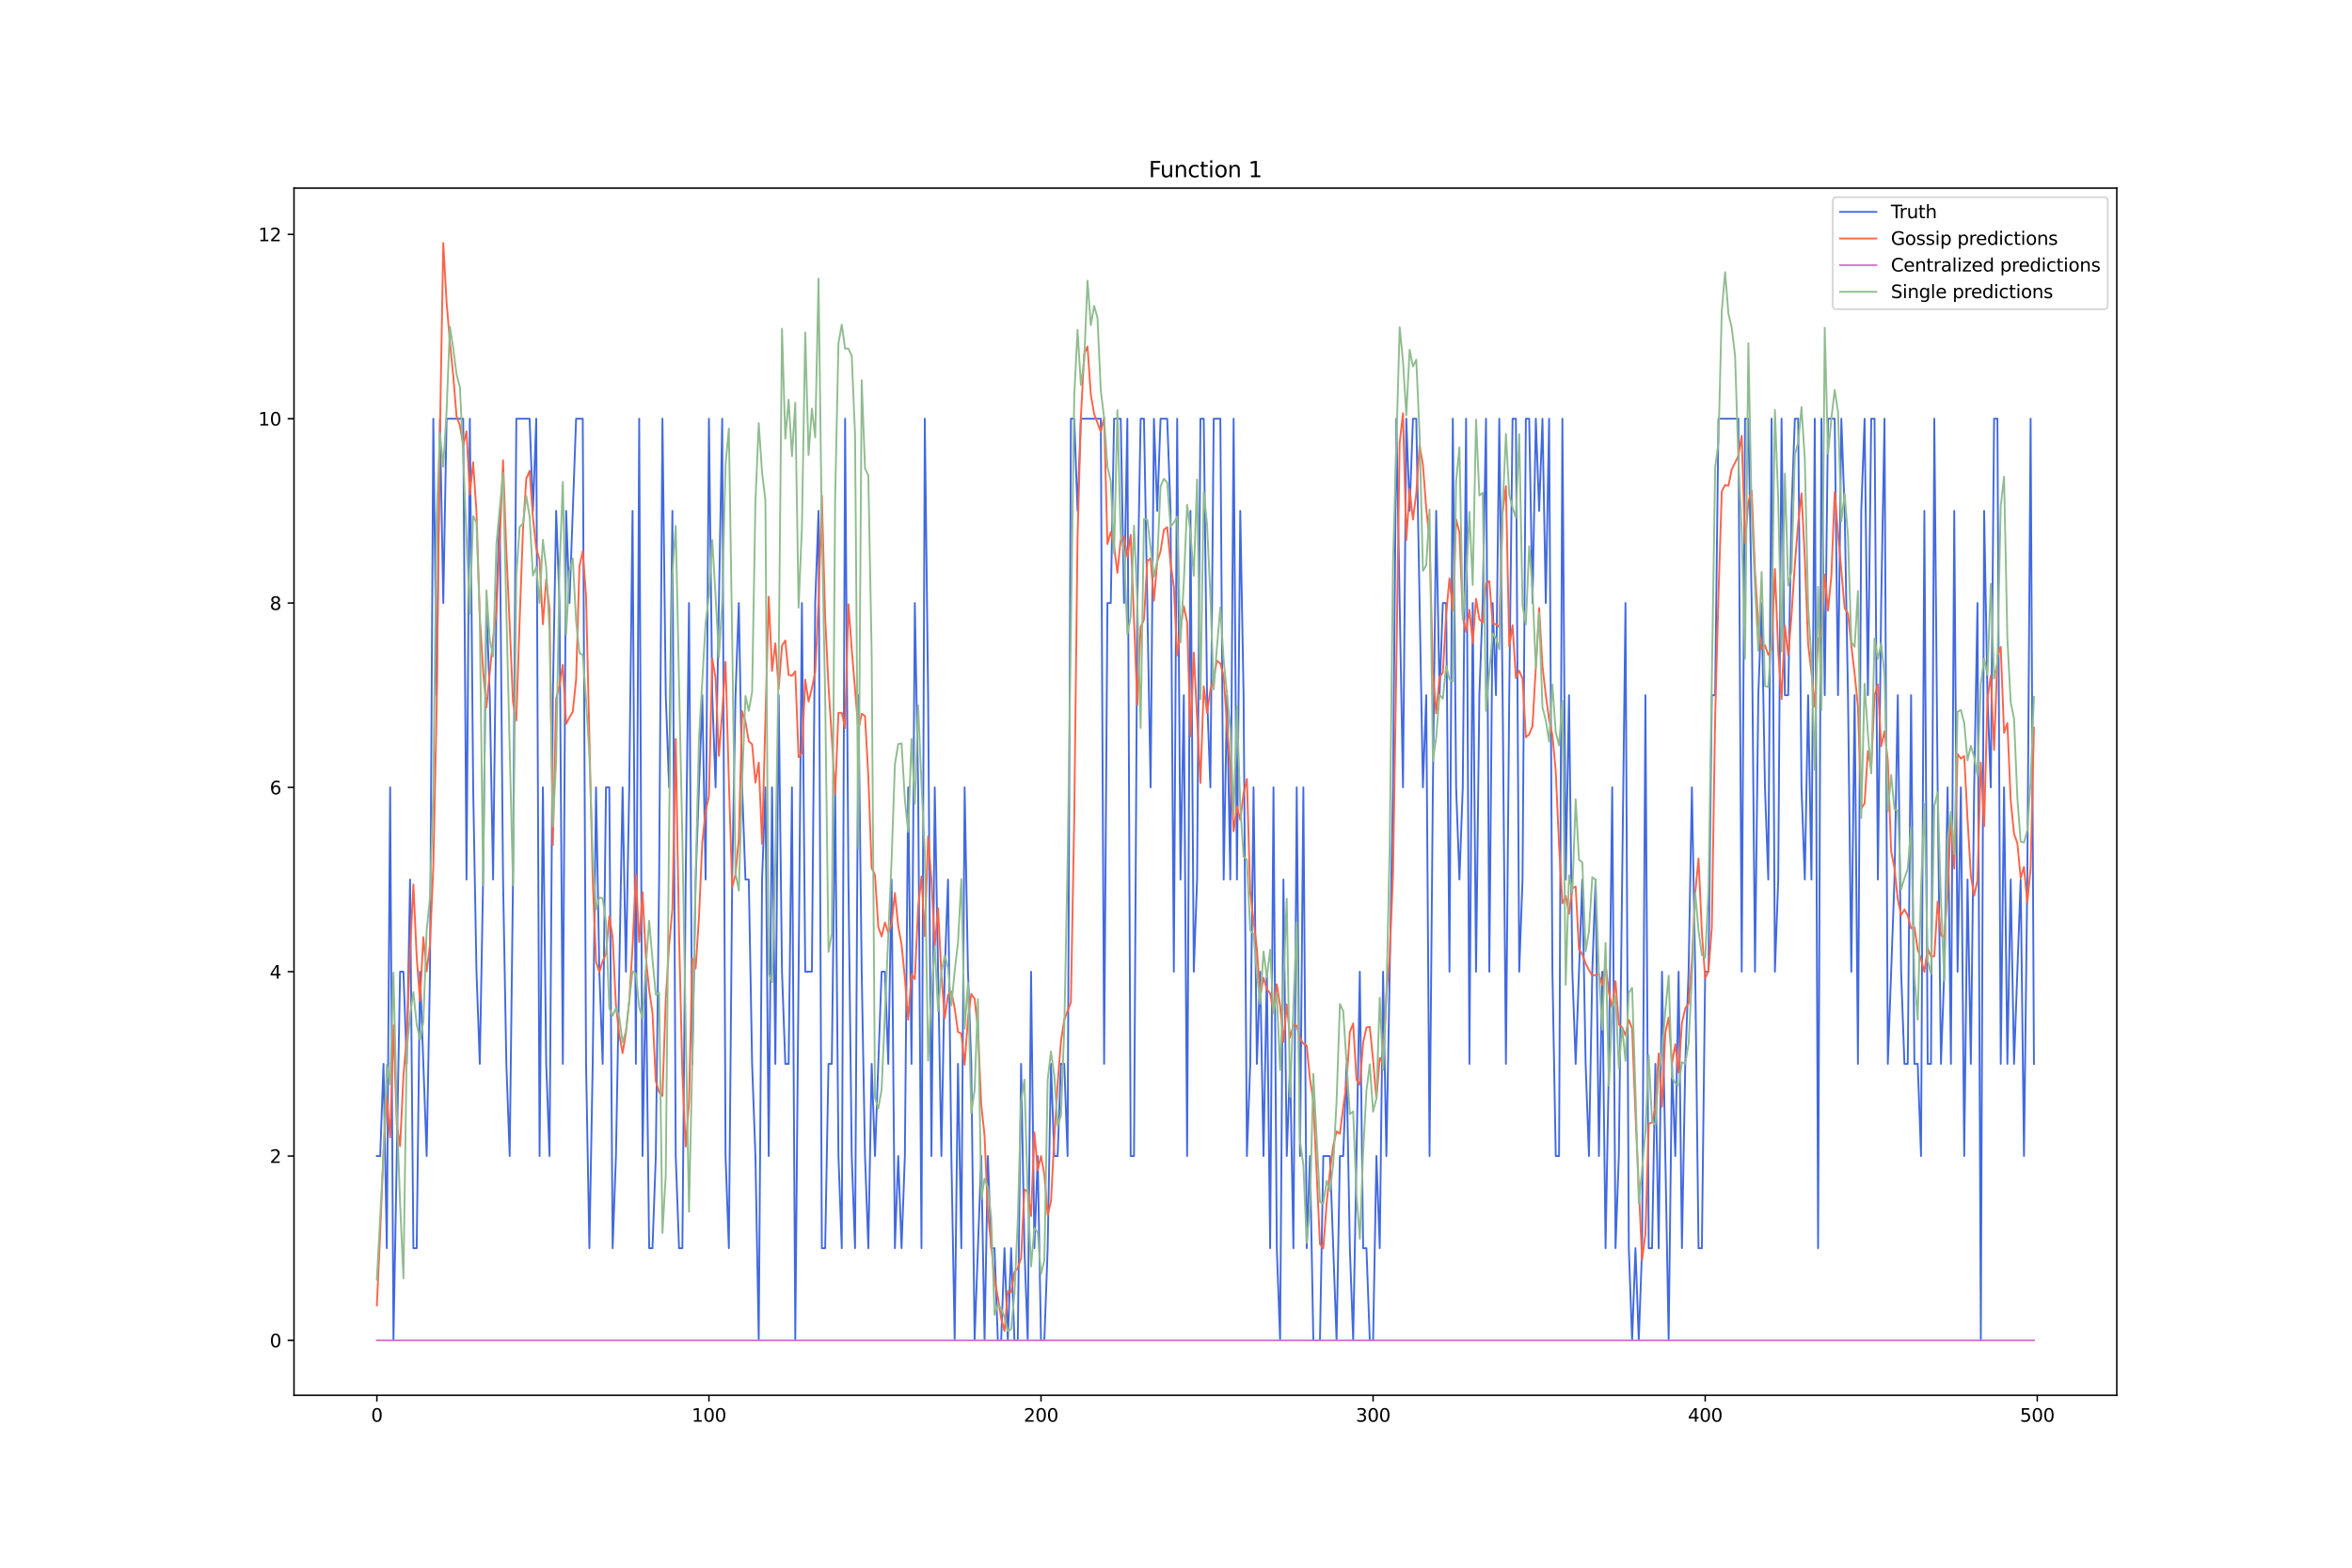 <?xml version="1.0" encoding="utf-8" standalone="no"?>
<!DOCTYPE svg PUBLIC "-//W3C//DTD SVG 1.1//EN"
  "http://www.w3.org/Graphics/SVG/1.1/DTD/svg11.dtd">
<svg xmlns:xlink="http://www.w3.org/1999/xlink" width="1296pt" height="864pt" viewBox="0 0 1296 864" xmlns="http://www.w3.org/2000/svg" version="1.1">
 <defs>
  <style type="text/css">*{stroke-linejoin: round; stroke-linecap: butt}</style>
 </defs>
 <g id="figure_1">
  <g id="patch_1">
   <path d="M 0 864 
L 1296 864 
L 1296 0 
L 0 0 
z
" style="fill: #ffffff"/>
  </g>
  <g id="axes_1">
   <g id="patch_2">
    <path d="M 162 768.96 
L 1166.4 768.96 
L 1166.4 103.68 
L 162 103.68 
z
" style="fill: #ffffff"/>
   </g>
   <g id="matplotlib.axis_1">
    <g id="xtick_1">
     <g id="line2d_1">
      <defs>
       <path id="m7ea0c32082" d="M 0 0 
L 0 3.5 
" style="stroke: #000000; stroke-width: 0.8"/>
      </defs>
      <g>
       <use xlink:href="#m7ea0c32082" x="207.655" y="768.96" style="stroke: #000000; stroke-width: 0.8"/>
      </g>
     </g>
     <g id="text_1">
      <!-- 0 -->
      <g transform="translate(204.473 783.558) scale(0.1 -0.1)">
       <defs>
        <path id="DejaVuSans-30" d="M 2034 4250 
Q 1547 4250 1301 3770 
Q 1056 3291 1056 2328 
Q 1056 1369 1301 889 
Q 1547 409 2034 409 
Q 2525 409 2770 889 
Q 3016 1369 3016 2328 
Q 3016 3291 2770 3770 
Q 2525 4250 2034 4250 
z
M 2034 4750 
Q 2819 4750 3233 4129 
Q 3647 3509 3647 2328 
Q 3647 1150 3233 529 
Q 2819 -91 2034 -91 
Q 1250 -91 836 529 
Q 422 1150 422 2328 
Q 422 3509 836 4129 
Q 1250 4750 2034 4750 
z
" transform="scale(0.016)"/>
       </defs>
       <use xlink:href="#DejaVuSans-30"/>
      </g>
     </g>
    </g>
    <g id="xtick_2">
     <g id="line2d_2">
      <g>
       <use xlink:href="#m7ea0c32082" x="390.639" y="768.96" style="stroke: #000000; stroke-width: 0.8"/>
      </g>
     </g>
     <g id="text_2">
      <!-- 100 -->
      <g transform="translate(381.095 783.558) scale(0.1 -0.1)">
       <defs>
        <path id="DejaVuSans-31" d="M 794 531 
L 1825 531 
L 1825 4091 
L 703 3866 
L 703 4441 
L 1819 4666 
L 2450 4666 
L 2450 531 
L 3481 531 
L 3481 0 
L 794 0 
L 794 531 
z
" transform="scale(0.016)"/>
       </defs>
       <use xlink:href="#DejaVuSans-31"/>
       <use xlink:href="#DejaVuSans-30" x="63.623"/>
       <use xlink:href="#DejaVuSans-30" x="127.246"/>
      </g>
     </g>
    </g>
    <g id="xtick_3">
     <g id="line2d_3">
      <g>
       <use xlink:href="#m7ea0c32082" x="573.623" y="768.96" style="stroke: #000000; stroke-width: 0.8"/>
      </g>
     </g>
     <g id="text_3">
      <!-- 200 -->
      <g transform="translate(564.079 783.558) scale(0.1 -0.1)">
       <defs>
        <path id="DejaVuSans-32" d="M 1228 531 
L 3431 531 
L 3431 0 
L 469 0 
L 469 531 
Q 828 903 1448 1529 
Q 2069 2156 2228 2338 
Q 2531 2678 2651 2914 
Q 2772 3150 2772 3378 
Q 2772 3750 2511 3984 
Q 2250 4219 1831 4219 
Q 1534 4219 1204 4116 
Q 875 4013 500 3803 
L 500 4441 
Q 881 4594 1212 4672 
Q 1544 4750 1819 4750 
Q 2544 4750 2975 4387 
Q 3406 4025 3406 3419 
Q 3406 3131 3298 2873 
Q 3191 2616 2906 2266 
Q 2828 2175 2409 1742 
Q 1991 1309 1228 531 
z
" transform="scale(0.016)"/>
       </defs>
       <use xlink:href="#DejaVuSans-32"/>
       <use xlink:href="#DejaVuSans-30" x="63.623"/>
       <use xlink:href="#DejaVuSans-30" x="127.246"/>
      </g>
     </g>
    </g>
    <g id="xtick_4">
     <g id="line2d_4">
      <g>
       <use xlink:href="#m7ea0c32082" x="756.607" y="768.96" style="stroke: #000000; stroke-width: 0.8"/>
      </g>
     </g>
     <g id="text_4">
      <!-- 300 -->
      <g transform="translate(747.063 783.558) scale(0.1 -0.1)">
       <defs>
        <path id="DejaVuSans-33" d="M 2597 2516 
Q 3050 2419 3304 2112 
Q 3559 1806 3559 1356 
Q 3559 666 3084 287 
Q 2609 -91 1734 -91 
Q 1441 -91 1130 -33 
Q 819 25 488 141 
L 488 750 
Q 750 597 1062 519 
Q 1375 441 1716 441 
Q 2309 441 2620 675 
Q 2931 909 2931 1356 
Q 2931 1769 2642 2001 
Q 2353 2234 1838 2234 
L 1294 2234 
L 1294 2753 
L 1863 2753 
Q 2328 2753 2575 2939 
Q 2822 3125 2822 3475 
Q 2822 3834 2567 4026 
Q 2313 4219 1838 4219 
Q 1578 4219 1281 4162 
Q 984 4106 628 3988 
L 628 4550 
Q 988 4650 1302 4700 
Q 1616 4750 1894 4750 
Q 2613 4750 3031 4423 
Q 3450 4097 3450 3541 
Q 3450 3153 3228 2886 
Q 3006 2619 2597 2516 
z
" transform="scale(0.016)"/>
       </defs>
       <use xlink:href="#DejaVuSans-33"/>
       <use xlink:href="#DejaVuSans-30" x="63.623"/>
       <use xlink:href="#DejaVuSans-30" x="127.246"/>
      </g>
     </g>
    </g>
    <g id="xtick_5">
     <g id="line2d_5">
      <g>
       <use xlink:href="#m7ea0c32082" x="939.591" y="768.96" style="stroke: #000000; stroke-width: 0.8"/>
      </g>
     </g>
     <g id="text_5">
      <!-- 400 -->
      <g transform="translate(930.047 783.558) scale(0.1 -0.1)">
       <defs>
        <path id="DejaVuSans-34" d="M 2419 4116 
L 825 1625 
L 2419 1625 
L 2419 4116 
z
M 2253 4666 
L 3047 4666 
L 3047 1625 
L 3713 1625 
L 3713 1100 
L 3047 1100 
L 3047 0 
L 2419 0 
L 2419 1100 
L 313 1100 
L 313 1709 
L 2253 4666 
z
" transform="scale(0.016)"/>
       </defs>
       <use xlink:href="#DejaVuSans-34"/>
       <use xlink:href="#DejaVuSans-30" x="63.623"/>
       <use xlink:href="#DejaVuSans-30" x="127.246"/>
      </g>
     </g>
    </g>
    <g id="xtick_6">
     <g id="line2d_6">
      <g>
       <use xlink:href="#m7ea0c32082" x="1122.575" y="768.96" style="stroke: #000000; stroke-width: 0.8"/>
      </g>
     </g>
     <g id="text_6">
      <!-- 500 -->
      <g transform="translate(1113.032 783.558) scale(0.1 -0.1)">
       <defs>
        <path id="DejaVuSans-35" d="M 691 4666 
L 3169 4666 
L 3169 4134 
L 1269 4134 
L 1269 2991 
Q 1406 3038 1543 3061 
Q 1681 3084 1819 3084 
Q 2600 3084 3056 2656 
Q 3513 2228 3513 1497 
Q 3513 744 3044 326 
Q 2575 -91 1722 -91 
Q 1428 -91 1123 -41 
Q 819 9 494 109 
L 494 744 
Q 775 591 1075 516 
Q 1375 441 1709 441 
Q 2250 441 2565 725 
Q 2881 1009 2881 1497 
Q 2881 1984 2565 2268 
Q 2250 2553 1709 2553 
Q 1456 2553 1204 2497 
Q 953 2441 691 2322 
L 691 4666 
z
" transform="scale(0.016)"/>
       </defs>
       <use xlink:href="#DejaVuSans-35"/>
       <use xlink:href="#DejaVuSans-30" x="63.623"/>
       <use xlink:href="#DejaVuSans-30" x="127.246"/>
      </g>
     </g>
    </g>
   </g>
   <g id="matplotlib.axis_2">
    <g id="ytick_1">
     <g id="line2d_7">
      <defs>
       <path id="m717209bb30" d="M 0 0 
L -3.5 0 
" style="stroke: #000000; stroke-width: 0.8"/>
      </defs>
      <g>
       <use xlink:href="#m717209bb30" x="162" y="738.72" style="stroke: #000000; stroke-width: 0.8"/>
      </g>
     </g>
     <g id="text_7">
      <!-- 0 -->
      <g transform="translate(148.637 742.519) scale(0.1 -0.1)">
       <use xlink:href="#DejaVuSans-30"/>
      </g>
     </g>
    </g>
    <g id="ytick_2">
     <g id="line2d_8">
      <g>
       <use xlink:href="#m717209bb30" x="162" y="637.128" style="stroke: #000000; stroke-width: 0.8"/>
      </g>
     </g>
     <g id="text_8">
      <!-- 2 -->
      <g transform="translate(148.637 640.927) scale(0.1 -0.1)">
       <use xlink:href="#DejaVuSans-32"/>
      </g>
     </g>
    </g>
    <g id="ytick_3">
     <g id="line2d_9">
      <g>
       <use xlink:href="#m717209bb30" x="162" y="535.536" style="stroke: #000000; stroke-width: 0.8"/>
      </g>
     </g>
     <g id="text_9">
      <!-- 4 -->
      <g transform="translate(148.637 539.335) scale(0.1 -0.1)">
       <use xlink:href="#DejaVuSans-34"/>
      </g>
     </g>
    </g>
    <g id="ytick_4">
     <g id="line2d_10">
      <g>
       <use xlink:href="#m717209bb30" x="162" y="433.943" style="stroke: #000000; stroke-width: 0.8"/>
      </g>
     </g>
     <g id="text_10">
      <!-- 6 -->
      <g transform="translate(148.637 437.743) scale(0.1 -0.1)">
       <defs>
        <path id="DejaVuSans-36" d="M 2113 2584 
Q 1688 2584 1439 2293 
Q 1191 2003 1191 1497 
Q 1191 994 1439 701 
Q 1688 409 2113 409 
Q 2538 409 2786 701 
Q 3034 994 3034 1497 
Q 3034 2003 2786 2293 
Q 2538 2584 2113 2584 
z
M 3366 4563 
L 3366 3988 
Q 3128 4100 2886 4159 
Q 2644 4219 2406 4219 
Q 1781 4219 1451 3797 
Q 1122 3375 1075 2522 
Q 1259 2794 1537 2939 
Q 1816 3084 2150 3084 
Q 2853 3084 3261 2657 
Q 3669 2231 3669 1497 
Q 3669 778 3244 343 
Q 2819 -91 2113 -91 
Q 1303 -91 875 529 
Q 447 1150 447 2328 
Q 447 3434 972 4092 
Q 1497 4750 2381 4750 
Q 2619 4750 2861 4703 
Q 3103 4656 3366 4563 
z
" transform="scale(0.016)"/>
       </defs>
       <use xlink:href="#DejaVuSans-36"/>
      </g>
     </g>
    </g>
    <g id="ytick_5">
     <g id="line2d_11">
      <g>
       <use xlink:href="#m717209bb30" x="162" y="332.351" style="stroke: #000000; stroke-width: 0.8"/>
      </g>
     </g>
     <g id="text_11">
      <!-- 8 -->
      <g transform="translate(148.637 336.15) scale(0.1 -0.1)">
       <defs>
        <path id="DejaVuSans-38" d="M 2034 2216 
Q 1584 2216 1326 1975 
Q 1069 1734 1069 1313 
Q 1069 891 1326 650 
Q 1584 409 2034 409 
Q 2484 409 2743 651 
Q 3003 894 3003 1313 
Q 3003 1734 2745 1975 
Q 2488 2216 2034 2216 
z
M 1403 2484 
Q 997 2584 770 2862 
Q 544 3141 544 3541 
Q 544 4100 942 4425 
Q 1341 4750 2034 4750 
Q 2731 4750 3128 4425 
Q 3525 4100 3525 3541 
Q 3525 3141 3298 2862 
Q 3072 2584 2669 2484 
Q 3125 2378 3379 2068 
Q 3634 1759 3634 1313 
Q 3634 634 3220 271 
Q 2806 -91 2034 -91 
Q 1263 -91 848 271 
Q 434 634 434 1313 
Q 434 1759 690 2068 
Q 947 2378 1403 2484 
z
M 1172 3481 
Q 1172 3119 1398 2916 
Q 1625 2713 2034 2713 
Q 2441 2713 2670 2916 
Q 2900 3119 2900 3481 
Q 2900 3844 2670 4047 
Q 2441 4250 2034 4250 
Q 1625 4250 1398 4047 
Q 1172 3844 1172 3481 
z
" transform="scale(0.016)"/>
       </defs>
       <use xlink:href="#DejaVuSans-38"/>
      </g>
     </g>
    </g>
    <g id="ytick_6">
     <g id="line2d_12">
      <g>
       <use xlink:href="#m717209bb30" x="162" y="230.759" style="stroke: #000000; stroke-width: 0.8"/>
      </g>
     </g>
     <g id="text_12">
      <!-- 10 -->
      <g transform="translate(142.275 234.558) scale(0.1 -0.1)">
       <use xlink:href="#DejaVuSans-31"/>
       <use xlink:href="#DejaVuSans-30" x="63.623"/>
      </g>
     </g>
    </g>
    <g id="ytick_7">
     <g id="line2d_13">
      <g>
       <use xlink:href="#m717209bb30" x="162" y="129.167" style="stroke: #000000; stroke-width: 0.8"/>
      </g>
     </g>
     <g id="text_13">
      <!-- 12 -->
      <g transform="translate(142.275 132.966) scale(0.1 -0.1)">
       <use xlink:href="#DejaVuSans-31"/>
       <use xlink:href="#DejaVuSans-32" x="63.623"/>
      </g>
     </g>
    </g>
   </g>
   <g id="line2d_14">
    <path d="M 207.655 637.128 
L 209.484 637.128 
L 211.314 586.332 
L 213.144 687.924 
L 214.974 433.943 
L 216.804 738.72 
L 220.463 535.536 
L 222.293 535.536 
L 224.123 586.332 
L 225.953 484.739 
L 227.783 687.924 
L 229.613 687.924 
L 231.442 535.536 
L 235.102 637.128 
L 236.932 535.536 
L 238.762 230.759 
L 240.592 383.147 
L 242.422 230.759 
L 244.251 332.351 
L 246.081 230.759 
L 255.23 230.759 
L 257.06 484.739 
L 258.89 230.759 
L 260.72 433.943 
L 262.55 535.536 
L 264.38 586.332 
L 266.209 484.739 
L 268.039 332.351 
L 269.869 383.147 
L 271.699 484.739 
L 273.529 332.351 
L 275.359 281.555 
L 277.189 484.739 
L 279.018 586.332 
L 280.848 637.128 
L 282.678 484.739 
L 284.508 230.759 
L 291.827 230.759 
L 293.657 281.555 
L 295.487 230.759 
L 297.317 637.128 
L 299.147 433.943 
L 300.976 586.332 
L 302.806 637.128 
L 304.636 383.147 
L 306.466 281.555 
L 308.296 332.351 
L 310.126 586.332 
L 311.956 281.555 
L 313.785 332.351 
L 317.445 230.759 
L 321.105 230.759 
L 322.935 586.332 
L 324.764 687.924 
L 326.594 586.332 
L 328.424 433.943 
L 330.254 535.536 
L 332.084 586.332 
L 333.914 433.943 
L 335.743 433.943 
L 337.573 687.924 
L 339.403 637.128 
L 343.063 433.943 
L 344.893 535.536 
L 346.723 433.943 
L 348.552 281.555 
L 350.382 586.332 
L 352.212 230.759 
L 354.042 637.128 
L 355.872 535.536 
L 357.702 687.924 
L 359.531 687.924 
L 361.361 637.128 
L 363.191 484.739 
L 365.021 230.759 
L 366.851 383.147 
L 368.681 433.943 
L 370.51 281.555 
L 372.34 637.128 
L 374.17 687.924 
L 376 687.924 
L 377.83 484.739 
L 379.66 332.351 
L 381.489 586.332 
L 383.319 484.739 
L 386.979 383.147 
L 388.809 484.739 
L 390.639 230.759 
L 392.469 383.147 
L 394.298 433.943 
L 397.958 230.759 
L 399.788 637.128 
L 401.618 687.924 
L 403.448 484.739 
L 405.277 383.147 
L 407.107 332.351 
L 408.937 433.943 
L 410.767 484.739 
L 412.597 484.739 
L 414.427 586.332 
L 416.256 637.128 
L 418.086 738.72 
L 419.916 484.739 
L 421.746 433.943 
L 423.576 637.128 
L 425.406 433.943 
L 427.236 586.332 
L 429.065 383.147 
L 430.895 535.536 
L 432.725 586.332 
L 434.555 586.332 
L 436.385 433.943 
L 438.215 738.72 
L 441.874 332.351 
L 443.704 535.536 
L 447.364 535.536 
L 449.194 332.351 
L 451.023 281.555 
L 452.853 687.924 
L 454.683 687.924 
L 456.513 586.332 
L 458.343 586.332 
L 460.173 433.943 
L 462.003 637.128 
L 463.832 687.924 
L 465.662 230.759 
L 467.492 484.739 
L 469.322 637.128 
L 471.152 687.924 
L 472.982 383.147 
L 474.811 535.536 
L 476.641 637.128 
L 478.471 687.924 
L 480.301 586.332 
L 482.131 637.128 
L 485.79 535.536 
L 487.62 535.536 
L 489.45 586.332 
L 491.28 484.739 
L 493.11 687.924 
L 494.94 637.128 
L 496.77 687.924 
L 498.599 637.128 
L 500.429 433.943 
L 502.259 586.332 
L 504.089 332.351 
L 505.919 433.943 
L 507.749 687.924 
L 509.578 230.759 
L 511.408 383.147 
L 513.238 637.128 
L 515.068 433.943 
L 518.728 637.128 
L 520.557 535.536 
L 522.387 484.739 
L 524.217 637.128 
L 526.047 738.72 
L 527.877 586.332 
L 529.707 687.924 
L 531.536 433.943 
L 533.366 535.536 
L 535.196 586.332 
L 537.026 738.72 
L 540.686 637.128 
L 542.516 738.72 
L 544.345 637.128 
L 546.175 687.924 
L 548.005 687.924 
L 549.835 738.72 
L 551.665 738.72 
L 553.495 687.924 
L 555.324 738.72 
L 557.154 687.924 
L 558.984 738.72 
L 560.814 738.72 
L 562.644 586.332 
L 564.474 687.924 
L 566.303 738.72 
L 568.133 535.536 
L 569.963 687.924 
L 571.793 637.128 
L 573.623 738.72 
L 575.453 738.72 
L 577.283 687.924 
L 579.112 586.332 
L 580.942 637.128 
L 582.772 637.128 
L 584.602 586.332 
L 586.432 586.332 
L 588.262 637.128 
L 590.091 230.759 
L 591.921 230.759 
L 593.751 281.555 
L 595.581 230.759 
L 606.56 230.759 
L 608.39 586.332 
L 610.22 332.351 
L 612.05 332.351 
L 613.879 230.759 
L 617.539 230.759 
L 619.369 332.351 
L 621.199 230.759 
L 623.029 637.128 
L 624.858 637.128 
L 626.688 332.351 
L 628.518 230.759 
L 630.348 230.759 
L 634.008 433.943 
L 635.837 230.759 
L 637.667 281.555 
L 639.497 230.759 
L 643.157 230.759 
L 644.987 281.555 
L 646.817 535.536 
L 648.646 230.759 
L 650.476 484.739 
L 652.306 383.147 
L 654.136 637.128 
L 655.966 281.555 
L 657.796 535.536 
L 659.625 484.739 
L 661.455 230.759 
L 663.285 230.759 
L 665.115 383.147 
L 666.945 433.943 
L 668.775 230.759 
L 672.434 230.759 
L 674.264 484.739 
L 676.094 383.147 
L 677.924 484.739 
L 679.754 230.759 
L 681.583 484.739 
L 683.413 281.555 
L 685.243 383.147 
L 687.073 637.128 
L 688.903 586.332 
L 690.733 433.943 
L 692.563 586.332 
L 694.392 535.536 
L 696.222 637.128 
L 698.052 535.536 
L 699.882 687.924 
L 701.712 433.943 
L 703.542 687.924 
L 705.371 738.72 
L 707.201 484.739 
L 709.031 637.128 
L 710.861 586.332 
L 712.691 687.924 
L 714.521 433.943 
L 716.35 637.128 
L 718.18 433.943 
L 720.01 687.924 
L 721.84 637.128 
L 723.67 738.72 
L 727.33 738.72 
L 729.159 637.128 
L 732.819 637.128 
L 736.479 738.72 
L 738.309 637.128 
L 740.138 637.128 
L 741.968 586.332 
L 743.798 687.924 
L 745.628 738.72 
L 749.288 535.536 
L 751.117 687.924 
L 752.947 687.924 
L 754.777 738.72 
L 756.607 738.72 
L 758.437 637.128 
L 760.267 687.924 
L 762.097 535.536 
L 763.926 637.128 
L 767.586 433.943 
L 769.416 230.759 
L 773.076 433.943 
L 774.905 230.759 
L 776.735 281.555 
L 778.565 230.759 
L 780.395 230.759 
L 784.055 433.943 
L 785.884 383.147 
L 787.714 637.128 
L 789.544 433.943 
L 791.374 281.555 
L 793.204 383.147 
L 795.034 332.351 
L 796.864 332.351 
L 798.693 535.536 
L 800.523 230.759 
L 802.353 433.943 
L 804.183 484.739 
L 806.013 433.943 
L 807.843 230.759 
L 809.672 586.332 
L 811.502 332.351 
L 813.332 535.536 
L 815.162 383.147 
L 816.992 332.351 
L 818.822 230.759 
L 820.651 535.536 
L 822.481 332.351 
L 824.311 383.147 
L 826.141 230.759 
L 827.971 383.147 
L 829.801 586.332 
L 831.63 383.147 
L 833.46 230.759 
L 835.29 230.759 
L 837.12 535.536 
L 838.95 484.739 
L 840.78 230.759 
L 842.61 230.759 
L 844.439 332.351 
L 846.269 230.759 
L 848.099 281.555 
L 849.929 230.759 
L 851.759 332.351 
L 853.589 230.759 
L 855.418 535.536 
L 857.248 637.128 
L 859.078 637.128 
L 860.908 230.759 
L 862.738 484.739 
L 864.568 383.147 
L 866.397 535.536 
L 868.227 586.332 
L 871.887 484.739 
L 873.717 586.332 
L 875.547 637.128 
L 877.377 535.536 
L 879.206 484.739 
L 881.036 637.128 
L 882.866 535.536 
L 884.696 687.924 
L 886.526 586.332 
L 888.356 433.943 
L 890.185 687.924 
L 892.015 637.128 
L 895.675 332.351 
L 897.505 687.924 
L 899.335 738.72 
L 901.164 687.924 
L 902.994 738.72 
L 904.824 687.924 
L 906.654 383.147 
L 908.484 687.924 
L 910.314 687.924 
L 912.144 586.332 
L 913.973 687.924 
L 915.803 535.536 
L 919.463 738.72 
L 921.293 586.332 
L 923.123 637.128 
L 924.952 535.536 
L 926.782 687.924 
L 928.612 586.332 
L 930.442 535.536 
L 932.272 433.943 
L 934.102 535.536 
L 935.931 687.924 
L 937.761 687.924 
L 939.591 535.536 
L 941.421 535.536 
L 943.251 383.147 
L 945.081 383.147 
L 946.911 230.759 
L 957.89 230.759 
L 959.719 535.536 
L 961.549 230.759 
L 963.379 230.759 
L 965.209 332.351 
L 967.039 535.536 
L 968.869 383.147 
L 970.698 332.351 
L 972.528 433.943 
L 974.358 484.739 
L 976.188 230.759 
L 978.018 535.536 
L 979.848 484.739 
L 981.678 230.759 
L 983.507 383.147 
L 985.337 383.147 
L 987.167 281.555 
L 988.997 230.759 
L 990.827 230.759 
L 992.657 433.943 
L 994.486 484.739 
L 996.316 383.147 
L 998.146 484.739 
L 999.976 230.759 
L 1001.806 687.924 
L 1003.636 230.759 
L 1005.465 383.147 
L 1007.295 230.759 
L 1010.955 230.759 
L 1012.785 383.147 
L 1014.615 230.759 
L 1016.444 281.555 
L 1018.274 383.147 
L 1020.104 535.536 
L 1021.934 383.147 
L 1023.764 586.332 
L 1025.594 281.555 
L 1027.424 230.759 
L 1029.253 383.147 
L 1031.083 230.759 
L 1032.913 230.759 
L 1034.743 484.739 
L 1036.573 332.351 
L 1038.403 230.759 
L 1040.232 586.332 
L 1043.892 484.739 
L 1045.722 383.147 
L 1047.552 535.536 
L 1049.382 586.332 
L 1051.211 586.332 
L 1053.041 383.147 
L 1054.871 586.332 
L 1056.701 586.332 
L 1058.531 637.128 
L 1060.361 281.555 
L 1062.191 586.332 
L 1064.02 586.332 
L 1065.85 230.759 
L 1067.68 433.943 
L 1069.51 586.332 
L 1071.34 535.536 
L 1073.17 433.943 
L 1074.999 586.332 
L 1076.829 281.555 
L 1078.659 535.536 
L 1080.489 433.943 
L 1082.319 637.128 
L 1084.149 484.739 
L 1085.978 586.332 
L 1087.808 433.943 
L 1089.638 332.351 
L 1091.468 738.72 
L 1093.298 281.555 
L 1095.128 383.147 
L 1096.958 433.943 
L 1098.787 230.759 
L 1100.617 230.759 
L 1102.447 586.332 
L 1104.277 433.943 
L 1106.107 586.332 
L 1107.937 484.739 
L 1109.766 586.332 
L 1113.426 484.739 
L 1115.256 637.128 
L 1117.086 484.739 
L 1118.916 230.759 
L 1120.745 586.332 
L 1120.745 586.332 
" clip-path="url(#p23ecb49fc1)" style="fill: none; stroke: #4169e1; stroke-linecap: square"/>
   </g>
   <g id="line2d_15">
    <path d="M 207.655 719.434 
L 209.484 679.832 
L 211.314 634.865 
L 213.144 604.541 
L 214.974 626.918 
L 216.804 564.998 
L 218.634 619.784 
L 220.463 631.655 
L 222.293 593.124 
L 224.123 571.415 
L 225.953 524.712 
L 227.783 487.499 
L 229.613 527.508 
L 231.442 551.661 
L 233.272 516.521 
L 235.102 535.388 
L 236.932 520.625 
L 238.762 477.712 
L 240.592 390.239 
L 242.422 238.727 
L 244.251 133.92 
L 246.081 166.498 
L 247.911 188.686 
L 249.741 206.97 
L 251.571 229.512 
L 253.401 234.497 
L 255.23 245.225 
L 257.06 237.745 
L 258.89 272.635 
L 260.72 254.724 
L 262.55 282.21 
L 264.38 339.744 
L 266.209 369.677 
L 268.039 389.911 
L 271.699 351.865 
L 273.529 337.077 
L 275.359 298.095 
L 277.189 253.597 
L 279.018 304.052 
L 280.848 344.161 
L 282.678 387.054 
L 284.508 397.066 
L 286.338 341.78 
L 288.168 292.074 
L 289.997 263.842 
L 291.827 259.468 
L 293.657 285.147 
L 295.487 302.198 
L 297.317 308.514 
L 299.147 344.072 
L 300.976 319.323 
L 302.806 335.766 
L 304.636 465.774 
L 306.466 384.893 
L 308.296 378.093 
L 310.126 366.409 
L 311.956 398.9 
L 313.785 395.368 
L 315.615 392.234 
L 317.445 374.463 
L 319.275 312.207 
L 321.105 303.748 
L 322.935 328.552 
L 326.594 484.864 
L 328.424 529.911 
L 330.254 535.834 
L 332.084 529.717 
L 333.914 525.737 
L 335.743 504.949 
L 337.573 516.671 
L 339.403 554.151 
L 341.233 570.097 
L 343.063 580.398 
L 344.893 569.283 
L 346.723 551.796 
L 348.552 521.864 
L 350.382 481.649 
L 352.212 519.201 
L 354.042 491.638 
L 355.872 527.404 
L 357.702 545.629 
L 359.531 558.242 
L 361.361 595.819 
L 363.191 601.954 
L 365.021 603.921 
L 366.851 550.877 
L 368.681 521.117 
L 370.51 500.979 
L 372.34 407.218 
L 374.17 514.974 
L 376 591.691 
L 377.83 631.912 
L 379.66 607.233 
L 381.489 528.249 
L 383.319 533.839 
L 385.149 505.66 
L 386.979 464.134 
L 388.809 447.15 
L 390.639 438.776 
L 392.469 362.982 
L 394.298 373.743 
L 396.128 416.632 
L 397.958 392.187 
L 399.788 364.768 
L 401.618 430.903 
L 403.448 488.887 
L 405.277 481.9 
L 407.107 462.445 
L 408.937 391.98 
L 410.767 397.777 
L 412.597 408.558 
L 414.427 410.228 
L 416.256 431.304 
L 418.086 420.277 
L 419.916 465.142 
L 423.576 328.885 
L 425.406 369.752 
L 427.236 354.567 
L 429.065 379.737 
L 430.895 355.832 
L 432.725 352.962 
L 434.555 371.968 
L 436.385 372.444 
L 438.215 369.953 
L 440.044 417.326 
L 441.874 414.963 
L 443.704 374.634 
L 445.534 386.645 
L 447.364 379.313 
L 449.194 370.472 
L 451.023 332.389 
L 452.853 273.15 
L 454.683 340.524 
L 456.513 377.936 
L 458.343 406.643 
L 460.173 437.921 
L 462.003 392.848 
L 463.832 392.857 
L 465.662 401.315 
L 467.492 333.001 
L 469.322 357.723 
L 472.982 402.333 
L 474.811 393.363 
L 476.641 394.649 
L 478.471 427.907 
L 480.301 478.441 
L 482.131 482.171 
L 483.961 510.89 
L 485.79 516.1 
L 487.62 508.413 
L 489.45 514.109 
L 491.28 509.387 
L 493.11 492.163 
L 494.94 510.546 
L 496.77 520.506 
L 498.599 539.144 
L 500.429 561.974 
L 502.259 536.855 
L 504.089 539.629 
L 505.919 500.21 
L 507.749 483.007 
L 509.578 515.934 
L 511.408 460.886 
L 513.238 485.022 
L 515.068 521.478 
L 516.898 500.539 
L 518.728 536.839 
L 520.557 561.245 
L 522.387 548.391 
L 524.217 546.447 
L 526.047 555.648 
L 527.877 568.719 
L 529.707 569.636 
L 531.536 586.837 
L 533.366 561.271 
L 535.196 547.76 
L 537.026 550.405 
L 538.856 567.197 
L 540.686 608.671 
L 542.516 625.985 
L 544.345 668.146 
L 548.005 704.891 
L 549.835 714.914 
L 551.665 726.611 
L 553.495 733.53 
L 555.324 711.55 
L 557.154 712.239 
L 558.984 701.012 
L 560.814 698.883 
L 562.644 693.521 
L 564.474 655.625 
L 566.303 656.55 
L 568.133 670.171 
L 569.963 624.075 
L 571.793 644.949 
L 573.623 637.123 
L 575.453 647.299 
L 577.283 669.693 
L 579.112 662.229 
L 580.942 627.163 
L 582.772 597.481 
L 584.602 573.916 
L 586.432 561.954 
L 590.091 552.468 
L 591.921 450.944 
L 593.751 296.438 
L 595.581 230.328 
L 597.411 195.121 
L 599.241 190.975 
L 601.07 217.526 
L 602.9 228.172 
L 606.56 237.993 
L 608.39 230.12 
L 610.22 299.887 
L 612.05 293.178 
L 613.879 301.03 
L 615.709 315.759 
L 617.539 297.222 
L 619.369 295.827 
L 621.199 306.95 
L 623.029 294.755 
L 626.688 388.332 
L 628.518 345.564 
L 630.348 341.52 
L 632.178 309.298 
L 634.008 307.71 
L 635.837 331.057 
L 637.667 309.475 
L 639.497 303.838 
L 641.327 291.957 
L 643.157 290.545 
L 644.987 310.198 
L 646.817 323.527 
L 648.646 361.22 
L 650.476 346.801 
L 652.306 334.126 
L 654.136 342.86 
L 655.966 405.772 
L 657.796 359.702 
L 661.455 431.551 
L 663.285 378.272 
L 665.115 392.817 
L 666.945 380.173 
L 668.775 373.95 
L 670.604 364.104 
L 672.434 365.702 
L 674.264 372.564 
L 676.094 399.713 
L 677.924 423.558 
L 679.754 458.199 
L 681.583 444.397 
L 683.413 451.841 
L 685.243 437.305 
L 687.073 429.328 
L 688.903 492.003 
L 692.563 522.783 
L 694.392 549.079 
L 696.222 538.881 
L 698.052 545.095 
L 699.882 547.534 
L 701.712 557.531 
L 703.542 542.457 
L 705.371 554.197 
L 707.201 574.176 
L 709.031 553.557 
L 710.861 571.805 
L 712.691 564.955 
L 714.521 565.35 
L 716.35 572.388 
L 718.18 575.2 
L 720.01 576.219 
L 721.84 595.007 
L 723.67 606.974 
L 727.33 685.637 
L 729.159 687.97 
L 730.989 663.592 
L 732.819 645.479 
L 734.649 631.366 
L 736.479 623.534 
L 738.309 624.834 
L 740.138 610.3 
L 741.968 596.889 
L 743.798 568.765 
L 745.628 564.054 
L 747.458 594.989 
L 749.288 597.887 
L 751.117 574.618 
L 752.947 566.262 
L 754.777 565.912 
L 756.607 584.459 
L 758.437 605.72 
L 760.267 583.029 
L 762.097 586.406 
L 763.926 548.358 
L 765.756 526.797 
L 767.586 481.351 
L 769.416 366.477 
L 771.246 243.999 
L 773.076 227.722 
L 774.905 297.728 
L 776.735 269.491 
L 778.565 286.344 
L 780.395 271.998 
L 782.225 245.184 
L 784.055 256.162 
L 785.884 280.131 
L 787.714 297.502 
L 789.544 370.3 
L 791.374 393.165 
L 793.204 373.218 
L 795.034 370.711 
L 796.864 338.713 
L 798.693 318.79 
L 800.523 336.552 
L 802.353 286.26 
L 804.183 293.537 
L 806.013 339.642 
L 807.843 348.27 
L 809.672 336.107 
L 811.502 354.641 
L 813.332 329.998 
L 815.162 341.303 
L 816.992 343.159 
L 818.822 321.784 
L 820.651 320.249 
L 822.481 343.667 
L 824.311 344.061 
L 826.141 345.582 
L 827.971 282.598 
L 829.801 267.936 
L 831.63 356.274 
L 833.46 344.552 
L 835.29 373.735 
L 837.12 369.686 
L 838.95 374.129 
L 840.78 406.307 
L 842.61 404.734 
L 844.439 400.199 
L 848.099 335.075 
L 849.929 367.102 
L 851.759 383.037 
L 853.589 396.514 
L 855.418 405.204 
L 857.248 425.001 
L 859.078 466.006 
L 860.908 497.834 
L 862.738 493.802 
L 864.568 503.689 
L 866.397 489.486 
L 868.227 488.618 
L 870.057 523.266 
L 871.887 525.977 
L 873.717 530.988 
L 875.547 534.545 
L 877.377 537.705 
L 879.206 537.356 
L 881.036 536.785 
L 882.866 542.912 
L 884.696 531.544 
L 886.526 546.761 
L 888.356 555.72 
L 890.185 540.741 
L 892.015 564.757 
L 893.845 566.18 
L 895.675 570.623 
L 897.505 562.056 
L 899.335 566.806 
L 901.164 613.937 
L 904.824 694.464 
L 906.654 680.076 
L 908.484 619.365 
L 910.314 618.648 
L 912.144 610.536 
L 913.973 580.636 
L 915.803 609.929 
L 917.633 569.035 
L 919.463 560.773 
L 921.293 586.303 
L 923.123 575.533 
L 924.952 591.109 
L 926.782 563.795 
L 928.612 555.687 
L 930.442 553.046 
L 932.272 529.352 
L 934.102 492.203 
L 935.931 473.14 
L 937.761 513.8 
L 939.591 539.187 
L 941.421 535.163 
L 943.251 511.107 
L 945.081 395.304 
L 946.911 328.257 
L 948.74 270.76 
L 950.57 267.293 
L 952.4 267.75 
L 954.23 258.64 
L 956.06 255.075 
L 957.89 251.07 
L 959.719 240.145 
L 961.549 299.085 
L 963.379 276.483 
L 965.209 270.439 
L 967.039 314.908 
L 968.869 344.358 
L 970.698 357.821 
L 972.528 355.663 
L 974.358 360.879 
L 976.188 357.998 
L 978.018 313.602 
L 979.848 359.291 
L 981.678 385.307 
L 983.507 344.905 
L 985.337 361.131 
L 987.167 339.17 
L 988.997 311.053 
L 990.827 288.59 
L 992.657 271.905 
L 994.486 307.337 
L 996.316 355.109 
L 998.146 370.87 
L 999.976 389.516 
L 1001.806 352.055 
L 1003.636 350.093 
L 1005.465 316.606 
L 1007.295 336.514 
L 1009.125 317.344 
L 1010.955 271.179 
L 1012.785 293.788 
L 1016.444 335.223 
L 1018.274 338.109 
L 1020.104 355.67 
L 1021.934 371.307 
L 1023.764 389.361 
L 1025.594 445.613 
L 1027.424 442.715 
L 1029.253 413.965 
L 1031.083 423.474 
L 1032.913 383.274 
L 1034.743 377.163 
L 1036.573 411.253 
L 1038.403 403.071 
L 1040.232 419.318 
L 1042.062 469.27 
L 1043.892 478.35 
L 1045.722 495.703 
L 1047.552 504.379 
L 1049.382 501.255 
L 1051.211 504.55 
L 1053.041 511.616 
L 1054.871 511.058 
L 1056.701 523.292 
L 1058.531 528.709 
L 1060.361 535.663 
L 1062.191 522.658 
L 1064.02 527.243 
L 1065.85 526.947 
L 1067.68 496.88 
L 1069.51 515.514 
L 1071.34 516.493 
L 1073.17 492.568 
L 1074.999 450.781 
L 1076.829 478.748 
L 1078.659 415.524 
L 1080.489 418.132 
L 1082.319 416.697 
L 1084.149 451.367 
L 1085.978 482.625 
L 1087.808 493.634 
L 1089.638 484.976 
L 1091.468 420.222 
L 1093.298 455.35 
L 1095.128 384.978 
L 1096.958 372.388 
L 1098.787 413.368 
L 1100.617 361.819 
L 1102.447 356.553 
L 1104.277 403.923 
L 1106.107 398.523 
L 1107.937 441.041 
L 1109.766 459.479 
L 1111.596 464.597 
L 1113.426 483.91 
L 1115.256 477.787 
L 1117.086 497.318 
L 1118.916 478.71 
L 1120.745 401.068 
L 1120.745 401.068 
" clip-path="url(#p23ecb49fc1)" style="fill: none; stroke: #ff6347; stroke-linecap: square"/>
   </g>
   <g id="line2d_16">
    <path d="M 207.655 738.72 
L 1120.745 738.72 
L 1120.745 738.72 
" clip-path="url(#p23ecb49fc1)" style="fill: none; stroke: #da70d6; stroke-linecap: square"/>
   </g>
   <g id="line2d_17">
    <path d="M 207.655 705.293 
L 211.314 636.513 
L 213.144 586.839 
L 214.974 597.607 
L 216.804 536.01 
L 218.634 612.143 
L 220.463 663.19 
L 222.293 704.484 
L 224.123 578.921 
L 225.953 559.481 
L 227.783 546.753 
L 229.613 564.669 
L 231.442 573.053 
L 233.272 563.116 
L 235.102 512.649 
L 236.932 494.935 
L 238.762 436.199 
L 240.592 285.298 
L 242.422 238.537 
L 244.251 257.227 
L 246.081 226.579 
L 247.911 179.916 
L 249.741 191.954 
L 251.571 206.337 
L 253.401 213.259 
L 255.23 250.559 
L 257.06 296.508 
L 258.89 338.056 
L 260.72 284.509 
L 262.55 287.906 
L 264.38 340.577 
L 266.209 487.928 
L 268.039 325.37 
L 269.869 352.662 
L 271.699 361.861 
L 273.529 299.865 
L 277.189 260.749 
L 282.678 487.794 
L 284.508 317.768 
L 286.338 290.351 
L 288.168 288.676 
L 289.997 273.31 
L 291.827 284.688 
L 293.657 317.22 
L 295.487 312.336 
L 297.317 332.394 
L 299.147 297.512 
L 300.976 312.917 
L 302.806 348.46 
L 304.636 455.403 
L 306.466 419.173 
L 308.296 313.92 
L 310.126 265.636 
L 311.956 349.782 
L 313.785 314.804 
L 315.615 307.81 
L 317.445 342.406 
L 319.275 359.774 
L 321.105 360.928 
L 322.935 385.671 
L 324.764 415.958 
L 326.594 473.139 
L 328.424 501.13 
L 330.254 494.619 
L 332.084 495.093 
L 333.914 508.451 
L 335.743 555.783 
L 337.573 559.79 
L 339.403 555.53 
L 341.233 560.717 
L 343.063 574.452 
L 344.893 568.255 
L 348.552 535.305 
L 350.382 536.664 
L 352.212 555.113 
L 354.042 561.351 
L 355.872 532.801 
L 357.702 507.42 
L 359.531 528.775 
L 361.361 548.208 
L 363.191 547.045 
L 365.021 679.507 
L 366.851 647.771 
L 368.681 455.858 
L 370.51 316.682 
L 372.34 289.849 
L 376 462.513 
L 379.66 667.807 
L 381.489 583.121 
L 383.319 482.985 
L 385.149 407.332 
L 388.809 343.293 
L 390.639 328.42 
L 392.469 297.636 
L 394.298 328.58 
L 396.128 362.39 
L 397.958 331.878 
L 399.788 255.956 
L 401.618 236.185 
L 403.448 352.191 
L 405.277 481.13 
L 407.107 490.813 
L 408.937 430.431 
L 410.767 383.561 
L 412.597 391.82 
L 414.427 381.318 
L 416.256 276.636 
L 418.086 233.25 
L 419.916 260.471 
L 421.746 275.673 
L 423.576 536.692 
L 425.406 541.402 
L 427.236 475.475 
L 429.065 365.398 
L 430.895 181.128 
L 432.725 241.789 
L 434.555 220.276 
L 436.385 251.428 
L 438.215 221.975 
L 440.044 334.935 
L 441.874 290.545 
L 443.704 183.225 
L 445.534 250.843 
L 447.364 225.156 
L 449.194 241.108 
L 451.023 153.576 
L 452.853 291.695 
L 454.683 384.04 
L 456.513 524.583 
L 458.343 514.566 
L 460.173 274.863 
L 462.003 189.301 
L 463.832 178.91 
L 465.662 192.163 
L 467.492 192.138 
L 469.322 196.112 
L 471.152 239.694 
L 472.982 467.58 
L 474.811 209.569 
L 476.641 258.157 
L 478.471 262.121 
L 480.301 360.094 
L 482.131 604.937 
L 483.961 610.922 
L 485.79 600.455 
L 491.28 473.922 
L 493.11 421.239 
L 494.94 410.132 
L 496.77 409.665 
L 498.599 440.694 
L 500.429 458.448 
L 502.259 407.255 
L 504.089 442.971 
L 505.919 388.654 
L 507.749 432.014 
L 509.578 469.393 
L 511.408 584.569 
L 513.238 546.735 
L 515.068 521.405 
L 516.898 557.303 
L 518.728 535.844 
L 520.557 526.657 
L 522.387 533.32 
L 524.217 554.118 
L 526.047 535.264 
L 527.877 519.387 
L 529.707 484.593 
L 531.536 566.994 
L 533.366 541.58 
L 535.196 613.673 
L 537.026 600.773 
L 538.856 550.702 
L 540.686 660.936 
L 542.516 649.602 
L 544.345 654.133 
L 546.175 671.11 
L 548.005 724.633 
L 549.835 718.968 
L 551.665 721.044 
L 553.495 725.943 
L 555.324 733.654 
L 557.154 732.571 
L 558.984 712.995 
L 560.814 672.78 
L 562.644 606.964 
L 564.474 595.03 
L 566.303 658.615 
L 568.133 698.009 
L 569.963 676.874 
L 571.793 679.331 
L 573.623 702.055 
L 575.453 694.769 
L 577.283 595.211 
L 579.112 579.512 
L 580.942 592.803 
L 582.772 620.356 
L 584.602 614.861 
L 586.432 566.86 
L 588.262 475.091 
L 591.921 218.195 
L 593.751 181.832 
L 595.581 212.178 
L 597.411 198.84 
L 599.241 154.709 
L 601.07 179.227 
L 602.9 168.564 
L 604.73 175.223 
L 606.56 215.162 
L 608.39 230.425 
L 610.22 257.244 
L 612.05 265.162 
L 613.879 305.195 
L 615.709 226.047 
L 617.539 295.73 
L 619.369 303.568 
L 621.199 349.633 
L 623.029 339.944 
L 624.858 289.708 
L 626.688 331.561 
L 628.518 401.243 
L 630.348 286.055 
L 632.178 286.392 
L 635.837 317.708 
L 637.667 309.189 
L 639.497 267.886 
L 641.327 263.896 
L 643.157 265.984 
L 644.987 290.337 
L 646.817 287.975 
L 648.646 284.722 
L 650.476 354.112 
L 652.306 320.85 
L 654.136 278.18 
L 655.966 293.568 
L 657.796 317.311 
L 659.625 264.229 
L 661.455 385.392 
L 663.285 270.958 
L 665.115 289.106 
L 666.945 328.389 
L 668.775 380.01 
L 670.604 356.133 
L 672.434 334.678 
L 674.264 363.623 
L 677.924 401.441 
L 679.754 449.004 
L 681.583 389.068 
L 683.413 444.223 
L 685.243 472.1 
L 687.073 473.893 
L 688.903 512.763 
L 690.733 514.734 
L 692.563 536.272 
L 694.392 553.223 
L 696.222 524.383 
L 698.052 538.549 
L 699.882 523.431 
L 701.712 558.452 
L 703.542 547.571 
L 705.371 589.79 
L 709.031 495.316 
L 710.861 604.657 
L 712.691 554.801 
L 714.521 508.393 
L 716.35 629.069 
L 718.18 641.928 
L 720.01 685.08 
L 721.84 665.343 
L 723.67 591.864 
L 727.33 662.46 
L 729.159 663.486 
L 730.989 650.874 
L 732.819 656.346 
L 734.649 641.586 
L 736.479 606.949 
L 738.309 553.352 
L 740.138 557.263 
L 743.798 613.996 
L 745.628 612.586 
L 747.458 658.6 
L 749.288 682.82 
L 751.117 635.231 
L 752.947 600.998 
L 754.777 586.556 
L 756.607 612.698 
L 758.437 605.313 
L 760.267 549.794 
L 762.097 589.836 
L 763.926 549.194 
L 765.756 466.371 
L 767.586 309.67 
L 771.246 180.334 
L 773.076 199.169 
L 774.905 228.845 
L 776.735 192.769 
L 778.565 201.948 
L 780.395 198.195 
L 782.225 239.578 
L 784.055 314.606 
L 785.884 311.599 
L 787.714 280.827 
L 789.544 419.345 
L 791.374 406.615 
L 793.204 382.812 
L 795.034 385.076 
L 796.864 366.862 
L 798.693 374.371 
L 800.523 375.563 
L 802.353 265.159 
L 804.183 246.534 
L 806.013 341.35 
L 807.843 321.353 
L 809.672 282.117 
L 811.502 322.459 
L 813.332 231.24 
L 815.162 273.086 
L 816.992 271.595 
L 818.822 391.852 
L 822.481 349.12 
L 824.311 351.748 
L 826.141 357.889 
L 827.971 280.496 
L 829.801 239.1 
L 831.63 272.696 
L 833.46 279.798 
L 835.29 285.445 
L 837.12 239.253 
L 838.95 333.603 
L 840.78 344.151 
L 842.61 301.069 
L 844.439 324.448 
L 846.269 368.278 
L 848.099 337.931 
L 849.929 389.818 
L 851.759 397.016 
L 853.589 408.732 
L 855.418 377.231 
L 857.248 403.598 
L 859.078 410.817 
L 860.908 386.201 
L 862.738 542.788 
L 864.568 482.423 
L 866.397 491.934 
L 868.227 440.509 
L 870.057 473.878 
L 871.887 475.242 
L 873.717 524.283 
L 875.547 513.486 
L 877.377 483.437 
L 879.206 484.99 
L 881.036 536.314 
L 882.866 567.529 
L 884.696 519.637 
L 886.526 598.416 
L 888.356 556.115 
L 890.185 548.664 
L 892.015 588.729 
L 893.845 566.329 
L 895.675 584.636 
L 897.505 547.126 
L 899.335 544.466 
L 901.164 600.672 
L 902.994 663.005 
L 904.824 644.762 
L 906.654 623.591 
L 908.484 581.655 
L 910.314 618.228 
L 912.144 619.967 
L 913.973 591.638 
L 915.803 580.004 
L 917.633 557.062 
L 919.463 537.709 
L 921.293 593.596 
L 923.123 597.054 
L 924.952 598.133 
L 926.782 585.481 
L 928.612 586.194 
L 930.442 575.166 
L 932.272 538.493 
L 934.102 491.813 
L 935.931 512.95 
L 937.761 526.41 
L 939.591 527.789 
L 941.421 490.445 
L 945.081 257.612 
L 946.911 243.8 
L 948.74 171.357 
L 950.57 149.957 
L 952.4 172.903 
L 954.23 180.656 
L 956.06 195.987 
L 957.89 254.064 
L 959.719 292.683 
L 961.549 363.013 
L 963.379 189.168 
L 965.209 282.295 
L 967.039 323.508 
L 968.869 358.777 
L 970.698 315.277 
L 972.528 378.087 
L 974.358 378.621 
L 976.188 351.485 
L 978.018 225.91 
L 979.848 275.683 
L 981.678 359.065 
L 983.507 260.988 
L 985.337 322.801 
L 987.167 315.111 
L 988.997 250.665 
L 990.827 243.977 
L 992.657 224.436 
L 994.486 252.988 
L 996.316 334.253 
L 998.146 363.771 
L 999.976 424.313 
L 1001.806 323.27 
L 1003.636 391.356 
L 1005.465 180.584 
L 1007.295 250.288 
L 1009.125 230.703 
L 1010.955 214.846 
L 1012.785 226.895 
L 1014.615 287.421 
L 1016.444 272.027 
L 1018.274 295.691 
L 1020.104 353.776 
L 1021.934 356.563 
L 1023.764 325.773 
L 1025.594 450.814 
L 1027.424 376.793 
L 1029.253 404.415 
L 1031.083 426.272 
L 1032.913 351.891 
L 1034.743 363.158 
L 1036.573 354.51 
L 1038.403 372.226 
L 1040.232 447.193 
L 1042.062 427.111 
L 1043.892 446.087 
L 1045.722 446.723 
L 1047.552 490.189 
L 1049.382 484.082 
L 1051.211 478.893 
L 1053.041 455.674 
L 1054.871 537.771 
L 1056.701 562.011 
L 1058.531 489.868 
L 1060.361 443.11 
L 1062.191 529.398 
L 1064.02 536.766 
L 1065.85 444.024 
L 1067.68 436.711 
L 1069.51 495.775 
L 1071.34 540.601 
L 1073.17 462.84 
L 1074.999 447.371 
L 1076.829 470.893 
L 1078.659 392.246 
L 1080.489 391.315 
L 1082.319 398.471 
L 1084.149 419.039 
L 1085.978 410.954 
L 1087.808 417.163 
L 1089.638 427.425 
L 1091.468 376.929 
L 1093.298 363.066 
L 1095.128 371.985 
L 1096.958 321.755 
L 1098.787 374.043 
L 1100.617 364.961 
L 1102.447 278.821 
L 1104.277 262.779 
L 1106.107 352.137 
L 1107.937 387.082 
L 1109.766 395.895 
L 1111.596 439.571 
L 1113.426 463.867 
L 1115.256 464.317 
L 1117.086 457.66 
L 1118.916 431.051 
L 1120.745 384.109 
L 1120.745 384.109 
" clip-path="url(#p23ecb49fc1)" style="fill: none; stroke: #8fbc8f; stroke-linecap: square"/>
   </g>
   <g id="patch_3">
    <path d="M 162 768.96 
L 162 103.68 
" style="fill: none; stroke: #000000; stroke-width: 0.8; stroke-linejoin: miter; stroke-linecap: square"/>
   </g>
   <g id="patch_4">
    <path d="M 1166.4 768.96 
L 1166.4 103.68 
" style="fill: none; stroke: #000000; stroke-width: 0.8; stroke-linejoin: miter; stroke-linecap: square"/>
   </g>
   <g id="patch_5">
    <path d="M 162 768.96 
L 1166.4 768.96 
" style="fill: none; stroke: #000000; stroke-width: 0.8; stroke-linejoin: miter; stroke-linecap: square"/>
   </g>
   <g id="patch_6">
    <path d="M 162 103.68 
L 1166.4 103.68 
" style="fill: none; stroke: #000000; stroke-width: 0.8; stroke-linejoin: miter; stroke-linecap: square"/>
   </g>
   <g id="text_14">
    <!-- Function 1 -->
    <g transform="translate(632.958 97.68) scale(0.12 -0.12)">
     <defs>
      <path id="DejaVuSans-46" d="M 628 4666 
L 3309 4666 
L 3309 4134 
L 1259 4134 
L 1259 2759 
L 3109 2759 
L 3109 2228 
L 1259 2228 
L 1259 0 
L 628 0 
L 628 4666 
z
" transform="scale(0.016)"/>
      <path id="DejaVuSans-75" d="M 544 1381 
L 544 3500 
L 1119 3500 
L 1119 1403 
Q 1119 906 1312 657 
Q 1506 409 1894 409 
Q 2359 409 2629 706 
Q 2900 1003 2900 1516 
L 2900 3500 
L 3475 3500 
L 3475 0 
L 2900 0 
L 2900 538 
Q 2691 219 2414 64 
Q 2138 -91 1772 -91 
Q 1169 -91 856 284 
Q 544 659 544 1381 
z
M 1991 3584 
L 1991 3584 
z
" transform="scale(0.016)"/>
      <path id="DejaVuSans-6e" d="M 3513 2113 
L 3513 0 
L 2938 0 
L 2938 2094 
Q 2938 2591 2744 2837 
Q 2550 3084 2163 3084 
Q 1697 3084 1428 2787 
Q 1159 2491 1159 1978 
L 1159 0 
L 581 0 
L 581 3500 
L 1159 3500 
L 1159 2956 
Q 1366 3272 1645 3428 
Q 1925 3584 2291 3584 
Q 2894 3584 3203 3211 
Q 3513 2838 3513 2113 
z
" transform="scale(0.016)"/>
      <path id="DejaVuSans-63" d="M 3122 3366 
L 3122 2828 
Q 2878 2963 2633 3030 
Q 2388 3097 2138 3097 
Q 1578 3097 1268 2742 
Q 959 2388 959 1747 
Q 959 1106 1268 751 
Q 1578 397 2138 397 
Q 2388 397 2633 464 
Q 2878 531 3122 666 
L 3122 134 
Q 2881 22 2623 -34 
Q 2366 -91 2075 -91 
Q 1284 -91 818 406 
Q 353 903 353 1747 
Q 353 2603 823 3093 
Q 1294 3584 2113 3584 
Q 2378 3584 2631 3529 
Q 2884 3475 3122 3366 
z
" transform="scale(0.016)"/>
      <path id="DejaVuSans-74" d="M 1172 4494 
L 1172 3500 
L 2356 3500 
L 2356 3053 
L 1172 3053 
L 1172 1153 
Q 1172 725 1289 603 
Q 1406 481 1766 481 
L 2356 481 
L 2356 0 
L 1766 0 
Q 1100 0 847 248 
Q 594 497 594 1153 
L 594 3053 
L 172 3053 
L 172 3500 
L 594 3500 
L 594 4494 
L 1172 4494 
z
" transform="scale(0.016)"/>
      <path id="DejaVuSans-69" d="M 603 3500 
L 1178 3500 
L 1178 0 
L 603 0 
L 603 3500 
z
M 603 4863 
L 1178 4863 
L 1178 4134 
L 603 4134 
L 603 4863 
z
" transform="scale(0.016)"/>
      <path id="DejaVuSans-6f" d="M 1959 3097 
Q 1497 3097 1228 2736 
Q 959 2375 959 1747 
Q 959 1119 1226 758 
Q 1494 397 1959 397 
Q 2419 397 2687 759 
Q 2956 1122 2956 1747 
Q 2956 2369 2687 2733 
Q 2419 3097 1959 3097 
z
M 1959 3584 
Q 2709 3584 3137 3096 
Q 3566 2609 3566 1747 
Q 3566 888 3137 398 
Q 2709 -91 1959 -91 
Q 1206 -91 779 398 
Q 353 888 353 1747 
Q 353 2609 779 3096 
Q 1206 3584 1959 3584 
z
" transform="scale(0.016)"/>
      <path id="DejaVuSans-20" transform="scale(0.016)"/>
     </defs>
     <use xlink:href="#DejaVuSans-46"/>
     <use xlink:href="#DejaVuSans-75" x="52.02"/>
     <use xlink:href="#DejaVuSans-6e" x="115.398"/>
     <use xlink:href="#DejaVuSans-63" x="178.777"/>
     <use xlink:href="#DejaVuSans-74" x="233.758"/>
     <use xlink:href="#DejaVuSans-69" x="272.967"/>
     <use xlink:href="#DejaVuSans-6f" x="300.75"/>
     <use xlink:href="#DejaVuSans-6e" x="361.932"/>
     <use xlink:href="#DejaVuSans-20" x="425.311"/>
     <use xlink:href="#DejaVuSans-31" x="457.098"/>
    </g>
   </g>
   <g id="legend_1">
    <g id="patch_7">
     <path d="M 1011.906 170.393 
L 1159.4 170.393 
Q 1161.4 170.393 1161.4 168.393 
L 1161.4 110.68 
Q 1161.4 108.68 1159.4 108.68 
L 1011.906 108.68 
Q 1009.906 108.68 1009.906 110.68 
L 1009.906 168.393 
Q 1009.906 170.393 1011.906 170.393 
z
" style="fill: #ffffff; opacity: 0.8; stroke: #cccccc; stroke-linejoin: miter"/>
    </g>
    <g id="line2d_18">
     <path d="M 1013.906 116.778 
L 1023.906 116.778 
L 1033.906 116.778 
" style="fill: none; stroke: #4169e1; stroke-linecap: square"/>
    </g>
    <g id="text_15">
     <!-- Truth -->
     <g transform="translate(1041.906 120.278) scale(0.1 -0.1)">
      <defs>
       <path id="DejaVuSans-54" d="M -19 4666 
L 3928 4666 
L 3928 4134 
L 2272 4134 
L 2272 0 
L 1638 0 
L 1638 4134 
L -19 4134 
L -19 4666 
z
" transform="scale(0.016)"/>
       <path id="DejaVuSans-72" d="M 2631 2963 
Q 2534 3019 2420 3045 
Q 2306 3072 2169 3072 
Q 1681 3072 1420 2755 
Q 1159 2438 1159 1844 
L 1159 0 
L 581 0 
L 581 3500 
L 1159 3500 
L 1159 2956 
Q 1341 3275 1631 3429 
Q 1922 3584 2338 3584 
Q 2397 3584 2469 3576 
Q 2541 3569 2628 3553 
L 2631 2963 
z
" transform="scale(0.016)"/>
       <path id="DejaVuSans-68" d="M 3513 2113 
L 3513 0 
L 2938 0 
L 2938 2094 
Q 2938 2591 2744 2837 
Q 2550 3084 2163 3084 
Q 1697 3084 1428 2787 
Q 1159 2491 1159 1978 
L 1159 0 
L 581 0 
L 581 4863 
L 1159 4863 
L 1159 2956 
Q 1366 3272 1645 3428 
Q 1925 3584 2291 3584 
Q 2894 3584 3203 3211 
Q 3513 2838 3513 2113 
z
" transform="scale(0.016)"/>
      </defs>
      <use xlink:href="#DejaVuSans-54"/>
      <use xlink:href="#DejaVuSans-72" x="46.334"/>
      <use xlink:href="#DejaVuSans-75" x="87.447"/>
      <use xlink:href="#DejaVuSans-74" x="150.826"/>
      <use xlink:href="#DejaVuSans-68" x="190.035"/>
     </g>
    </g>
    <g id="line2d_19">
     <path d="M 1013.906 131.457 
L 1023.906 131.457 
L 1033.906 131.457 
" style="fill: none; stroke: #ff6347; stroke-linecap: square"/>
    </g>
    <g id="text_16">
     <!-- Gossip predictions -->
     <g transform="translate(1041.906 134.957) scale(0.1 -0.1)">
      <defs>
       <path id="DejaVuSans-47" d="M 3809 666 
L 3809 1919 
L 2778 1919 
L 2778 2438 
L 4434 2438 
L 4434 434 
Q 4069 175 3628 42 
Q 3188 -91 2688 -91 
Q 1594 -91 976 548 
Q 359 1188 359 2328 
Q 359 3472 976 4111 
Q 1594 4750 2688 4750 
Q 3144 4750 3555 4637 
Q 3966 4525 4313 4306 
L 4313 3634 
Q 3963 3931 3569 4081 
Q 3175 4231 2741 4231 
Q 1884 4231 1454 3753 
Q 1025 3275 1025 2328 
Q 1025 1384 1454 906 
Q 1884 428 2741 428 
Q 3075 428 3337 486 
Q 3600 544 3809 666 
z
" transform="scale(0.016)"/>
       <path id="DejaVuSans-73" d="M 2834 3397 
L 2834 2853 
Q 2591 2978 2328 3040 
Q 2066 3103 1784 3103 
Q 1356 3103 1142 2972 
Q 928 2841 928 2578 
Q 928 2378 1081 2264 
Q 1234 2150 1697 2047 
L 1894 2003 
Q 2506 1872 2764 1633 
Q 3022 1394 3022 966 
Q 3022 478 2636 193 
Q 2250 -91 1575 -91 
Q 1294 -91 989 -36 
Q 684 19 347 128 
L 347 722 
Q 666 556 975 473 
Q 1284 391 1588 391 
Q 1994 391 2212 530 
Q 2431 669 2431 922 
Q 2431 1156 2273 1281 
Q 2116 1406 1581 1522 
L 1381 1569 
Q 847 1681 609 1914 
Q 372 2147 372 2553 
Q 372 3047 722 3315 
Q 1072 3584 1716 3584 
Q 2034 3584 2315 3537 
Q 2597 3491 2834 3397 
z
" transform="scale(0.016)"/>
       <path id="DejaVuSans-70" d="M 1159 525 
L 1159 -1331 
L 581 -1331 
L 581 3500 
L 1159 3500 
L 1159 2969 
Q 1341 3281 1617 3432 
Q 1894 3584 2278 3584 
Q 2916 3584 3314 3078 
Q 3713 2572 3713 1747 
Q 3713 922 3314 415 
Q 2916 -91 2278 -91 
Q 1894 -91 1617 61 
Q 1341 213 1159 525 
z
M 3116 1747 
Q 3116 2381 2855 2742 
Q 2594 3103 2138 3103 
Q 1681 3103 1420 2742 
Q 1159 2381 1159 1747 
Q 1159 1113 1420 752 
Q 1681 391 2138 391 
Q 2594 391 2855 752 
Q 3116 1113 3116 1747 
z
" transform="scale(0.016)"/>
       <path id="DejaVuSans-65" d="M 3597 1894 
L 3597 1613 
L 953 1613 
Q 991 1019 1311 708 
Q 1631 397 2203 397 
Q 2534 397 2845 478 
Q 3156 559 3463 722 
L 3463 178 
Q 3153 47 2828 -22 
Q 2503 -91 2169 -91 
Q 1331 -91 842 396 
Q 353 884 353 1716 
Q 353 2575 817 3079 
Q 1281 3584 2069 3584 
Q 2775 3584 3186 3129 
Q 3597 2675 3597 1894 
z
M 3022 2063 
Q 3016 2534 2758 2815 
Q 2500 3097 2075 3097 
Q 1594 3097 1305 2825 
Q 1016 2553 972 2059 
L 3022 2063 
z
" transform="scale(0.016)"/>
       <path id="DejaVuSans-64" d="M 2906 2969 
L 2906 4863 
L 3481 4863 
L 3481 0 
L 2906 0 
L 2906 525 
Q 2725 213 2448 61 
Q 2172 -91 1784 -91 
Q 1150 -91 751 415 
Q 353 922 353 1747 
Q 353 2572 751 3078 
Q 1150 3584 1784 3584 
Q 2172 3584 2448 3432 
Q 2725 3281 2906 2969 
z
M 947 1747 
Q 947 1113 1208 752 
Q 1469 391 1925 391 
Q 2381 391 2643 752 
Q 2906 1113 2906 1747 
Q 2906 2381 2643 2742 
Q 2381 3103 1925 3103 
Q 1469 3103 1208 2742 
Q 947 2381 947 1747 
z
" transform="scale(0.016)"/>
      </defs>
      <use xlink:href="#DejaVuSans-47"/>
      <use xlink:href="#DejaVuSans-6f" x="77.49"/>
      <use xlink:href="#DejaVuSans-73" x="138.672"/>
      <use xlink:href="#DejaVuSans-73" x="190.771"/>
      <use xlink:href="#DejaVuSans-69" x="242.871"/>
      <use xlink:href="#DejaVuSans-70" x="270.654"/>
      <use xlink:href="#DejaVuSans-20" x="334.131"/>
      <use xlink:href="#DejaVuSans-70" x="365.918"/>
      <use xlink:href="#DejaVuSans-72" x="429.395"/>
      <use xlink:href="#DejaVuSans-65" x="468.258"/>
      <use xlink:href="#DejaVuSans-64" x="529.781"/>
      <use xlink:href="#DejaVuSans-69" x="593.258"/>
      <use xlink:href="#DejaVuSans-63" x="621.041"/>
      <use xlink:href="#DejaVuSans-74" x="676.021"/>
      <use xlink:href="#DejaVuSans-69" x="715.23"/>
      <use xlink:href="#DejaVuSans-6f" x="743.014"/>
      <use xlink:href="#DejaVuSans-6e" x="804.195"/>
      <use xlink:href="#DejaVuSans-73" x="867.574"/>
     </g>
    </g>
    <g id="line2d_20">
     <path d="M 1013.906 146.135 
L 1023.906 146.135 
L 1033.906 146.135 
" style="fill: none; stroke: #da70d6; stroke-linecap: square"/>
    </g>
    <g id="text_17">
     <!-- Centralized predictions -->
     <g transform="translate(1041.906 149.635) scale(0.1 -0.1)">
      <defs>
       <path id="DejaVuSans-43" d="M 4122 4306 
L 4122 3641 
Q 3803 3938 3442 4084 
Q 3081 4231 2675 4231 
Q 1875 4231 1450 3742 
Q 1025 3253 1025 2328 
Q 1025 1406 1450 917 
Q 1875 428 2675 428 
Q 3081 428 3442 575 
Q 3803 722 4122 1019 
L 4122 359 
Q 3791 134 3420 21 
Q 3050 -91 2638 -91 
Q 1578 -91 968 557 
Q 359 1206 359 2328 
Q 359 3453 968 4101 
Q 1578 4750 2638 4750 
Q 3056 4750 3426 4639 
Q 3797 4528 4122 4306 
z
" transform="scale(0.016)"/>
       <path id="DejaVuSans-61" d="M 2194 1759 
Q 1497 1759 1228 1600 
Q 959 1441 959 1056 
Q 959 750 1161 570 
Q 1363 391 1709 391 
Q 2188 391 2477 730 
Q 2766 1069 2766 1631 
L 2766 1759 
L 2194 1759 
z
M 3341 1997 
L 3341 0 
L 2766 0 
L 2766 531 
Q 2569 213 2275 61 
Q 1981 -91 1556 -91 
Q 1019 -91 701 211 
Q 384 513 384 1019 
Q 384 1609 779 1909 
Q 1175 2209 1959 2209 
L 2766 2209 
L 2766 2266 
Q 2766 2663 2505 2880 
Q 2244 3097 1772 3097 
Q 1472 3097 1187 3025 
Q 903 2953 641 2809 
L 641 3341 
Q 956 3463 1253 3523 
Q 1550 3584 1831 3584 
Q 2591 3584 2966 3190 
Q 3341 2797 3341 1997 
z
" transform="scale(0.016)"/>
       <path id="DejaVuSans-6c" d="M 603 4863 
L 1178 4863 
L 1178 0 
L 603 0 
L 603 4863 
z
" transform="scale(0.016)"/>
       <path id="DejaVuSans-7a" d="M 353 3500 
L 3084 3500 
L 3084 2975 
L 922 459 
L 3084 459 
L 3084 0 
L 275 0 
L 275 525 
L 2438 3041 
L 353 3041 
L 353 3500 
z
" transform="scale(0.016)"/>
      </defs>
      <use xlink:href="#DejaVuSans-43"/>
      <use xlink:href="#DejaVuSans-65" x="69.824"/>
      <use xlink:href="#DejaVuSans-6e" x="131.348"/>
      <use xlink:href="#DejaVuSans-74" x="194.727"/>
      <use xlink:href="#DejaVuSans-72" x="233.936"/>
      <use xlink:href="#DejaVuSans-61" x="275.049"/>
      <use xlink:href="#DejaVuSans-6c" x="336.328"/>
      <use xlink:href="#DejaVuSans-69" x="364.111"/>
      <use xlink:href="#DejaVuSans-7a" x="391.895"/>
      <use xlink:href="#DejaVuSans-65" x="444.385"/>
      <use xlink:href="#DejaVuSans-64" x="505.908"/>
      <use xlink:href="#DejaVuSans-20" x="569.385"/>
      <use xlink:href="#DejaVuSans-70" x="601.172"/>
      <use xlink:href="#DejaVuSans-72" x="664.648"/>
      <use xlink:href="#DejaVuSans-65" x="703.512"/>
      <use xlink:href="#DejaVuSans-64" x="765.035"/>
      <use xlink:href="#DejaVuSans-69" x="828.512"/>
      <use xlink:href="#DejaVuSans-63" x="856.295"/>
      <use xlink:href="#DejaVuSans-74" x="911.275"/>
      <use xlink:href="#DejaVuSans-69" x="950.484"/>
      <use xlink:href="#DejaVuSans-6f" x="978.268"/>
      <use xlink:href="#DejaVuSans-6e" x="1039.449"/>
      <use xlink:href="#DejaVuSans-73" x="1102.828"/>
     </g>
    </g>
    <g id="line2d_21">
     <path d="M 1013.906 160.813 
L 1023.906 160.813 
L 1033.906 160.813 
" style="fill: none; stroke: #8fbc8f; stroke-linecap: square"/>
    </g>
    <g id="text_18">
     <!-- Single predictions -->
     <g transform="translate(1041.906 164.313) scale(0.1 -0.1)">
      <defs>
       <path id="DejaVuSans-53" d="M 3425 4513 
L 3425 3897 
Q 3066 4069 2747 4153 
Q 2428 4238 2131 4238 
Q 1616 4238 1336 4038 
Q 1056 3838 1056 3469 
Q 1056 3159 1242 3001 
Q 1428 2844 1947 2747 
L 2328 2669 
Q 3034 2534 3370 2195 
Q 3706 1856 3706 1288 
Q 3706 609 3251 259 
Q 2797 -91 1919 -91 
Q 1588 -91 1214 -16 
Q 841 59 441 206 
L 441 856 
Q 825 641 1194 531 
Q 1563 422 1919 422 
Q 2459 422 2753 634 
Q 3047 847 3047 1241 
Q 3047 1584 2836 1778 
Q 2625 1972 2144 2069 
L 1759 2144 
Q 1053 2284 737 2584 
Q 422 2884 422 3419 
Q 422 4038 858 4394 
Q 1294 4750 2059 4750 
Q 2388 4750 2728 4690 
Q 3069 4631 3425 4513 
z
" transform="scale(0.016)"/>
       <path id="DejaVuSans-67" d="M 2906 1791 
Q 2906 2416 2648 2759 
Q 2391 3103 1925 3103 
Q 1463 3103 1205 2759 
Q 947 2416 947 1791 
Q 947 1169 1205 825 
Q 1463 481 1925 481 
Q 2391 481 2648 825 
Q 2906 1169 2906 1791 
z
M 3481 434 
Q 3481 -459 3084 -895 
Q 2688 -1331 1869 -1331 
Q 1566 -1331 1297 -1286 
Q 1028 -1241 775 -1147 
L 775 -588 
Q 1028 -725 1275 -790 
Q 1522 -856 1778 -856 
Q 2344 -856 2625 -561 
Q 2906 -266 2906 331 
L 2906 616 
Q 2728 306 2450 153 
Q 2172 0 1784 0 
Q 1141 0 747 490 
Q 353 981 353 1791 
Q 353 2603 747 3093 
Q 1141 3584 1784 3584 
Q 2172 3584 2450 3431 
Q 2728 3278 2906 2969 
L 2906 3500 
L 3481 3500 
L 3481 434 
z
" transform="scale(0.016)"/>
      </defs>
      <use xlink:href="#DejaVuSans-53"/>
      <use xlink:href="#DejaVuSans-69" x="63.477"/>
      <use xlink:href="#DejaVuSans-6e" x="91.26"/>
      <use xlink:href="#DejaVuSans-67" x="154.639"/>
      <use xlink:href="#DejaVuSans-6c" x="218.115"/>
      <use xlink:href="#DejaVuSans-65" x="245.898"/>
      <use xlink:href="#DejaVuSans-20" x="307.422"/>
      <use xlink:href="#DejaVuSans-70" x="339.209"/>
      <use xlink:href="#DejaVuSans-72" x="402.686"/>
      <use xlink:href="#DejaVuSans-65" x="441.549"/>
      <use xlink:href="#DejaVuSans-64" x="503.072"/>
      <use xlink:href="#DejaVuSans-69" x="566.549"/>
      <use xlink:href="#DejaVuSans-63" x="594.332"/>
      <use xlink:href="#DejaVuSans-74" x="649.312"/>
      <use xlink:href="#DejaVuSans-69" x="688.521"/>
      <use xlink:href="#DejaVuSans-6f" x="716.305"/>
      <use xlink:href="#DejaVuSans-6e" x="777.486"/>
      <use xlink:href="#DejaVuSans-73" x="840.865"/>
     </g>
    </g>
   </g>
  </g>
 </g>
 <defs>
  <clipPath id="p23ecb49fc1">
   <rect x="162" y="103.68" width="1004.4" height="665.28"/>
  </clipPath>
 </defs>
</svg>
